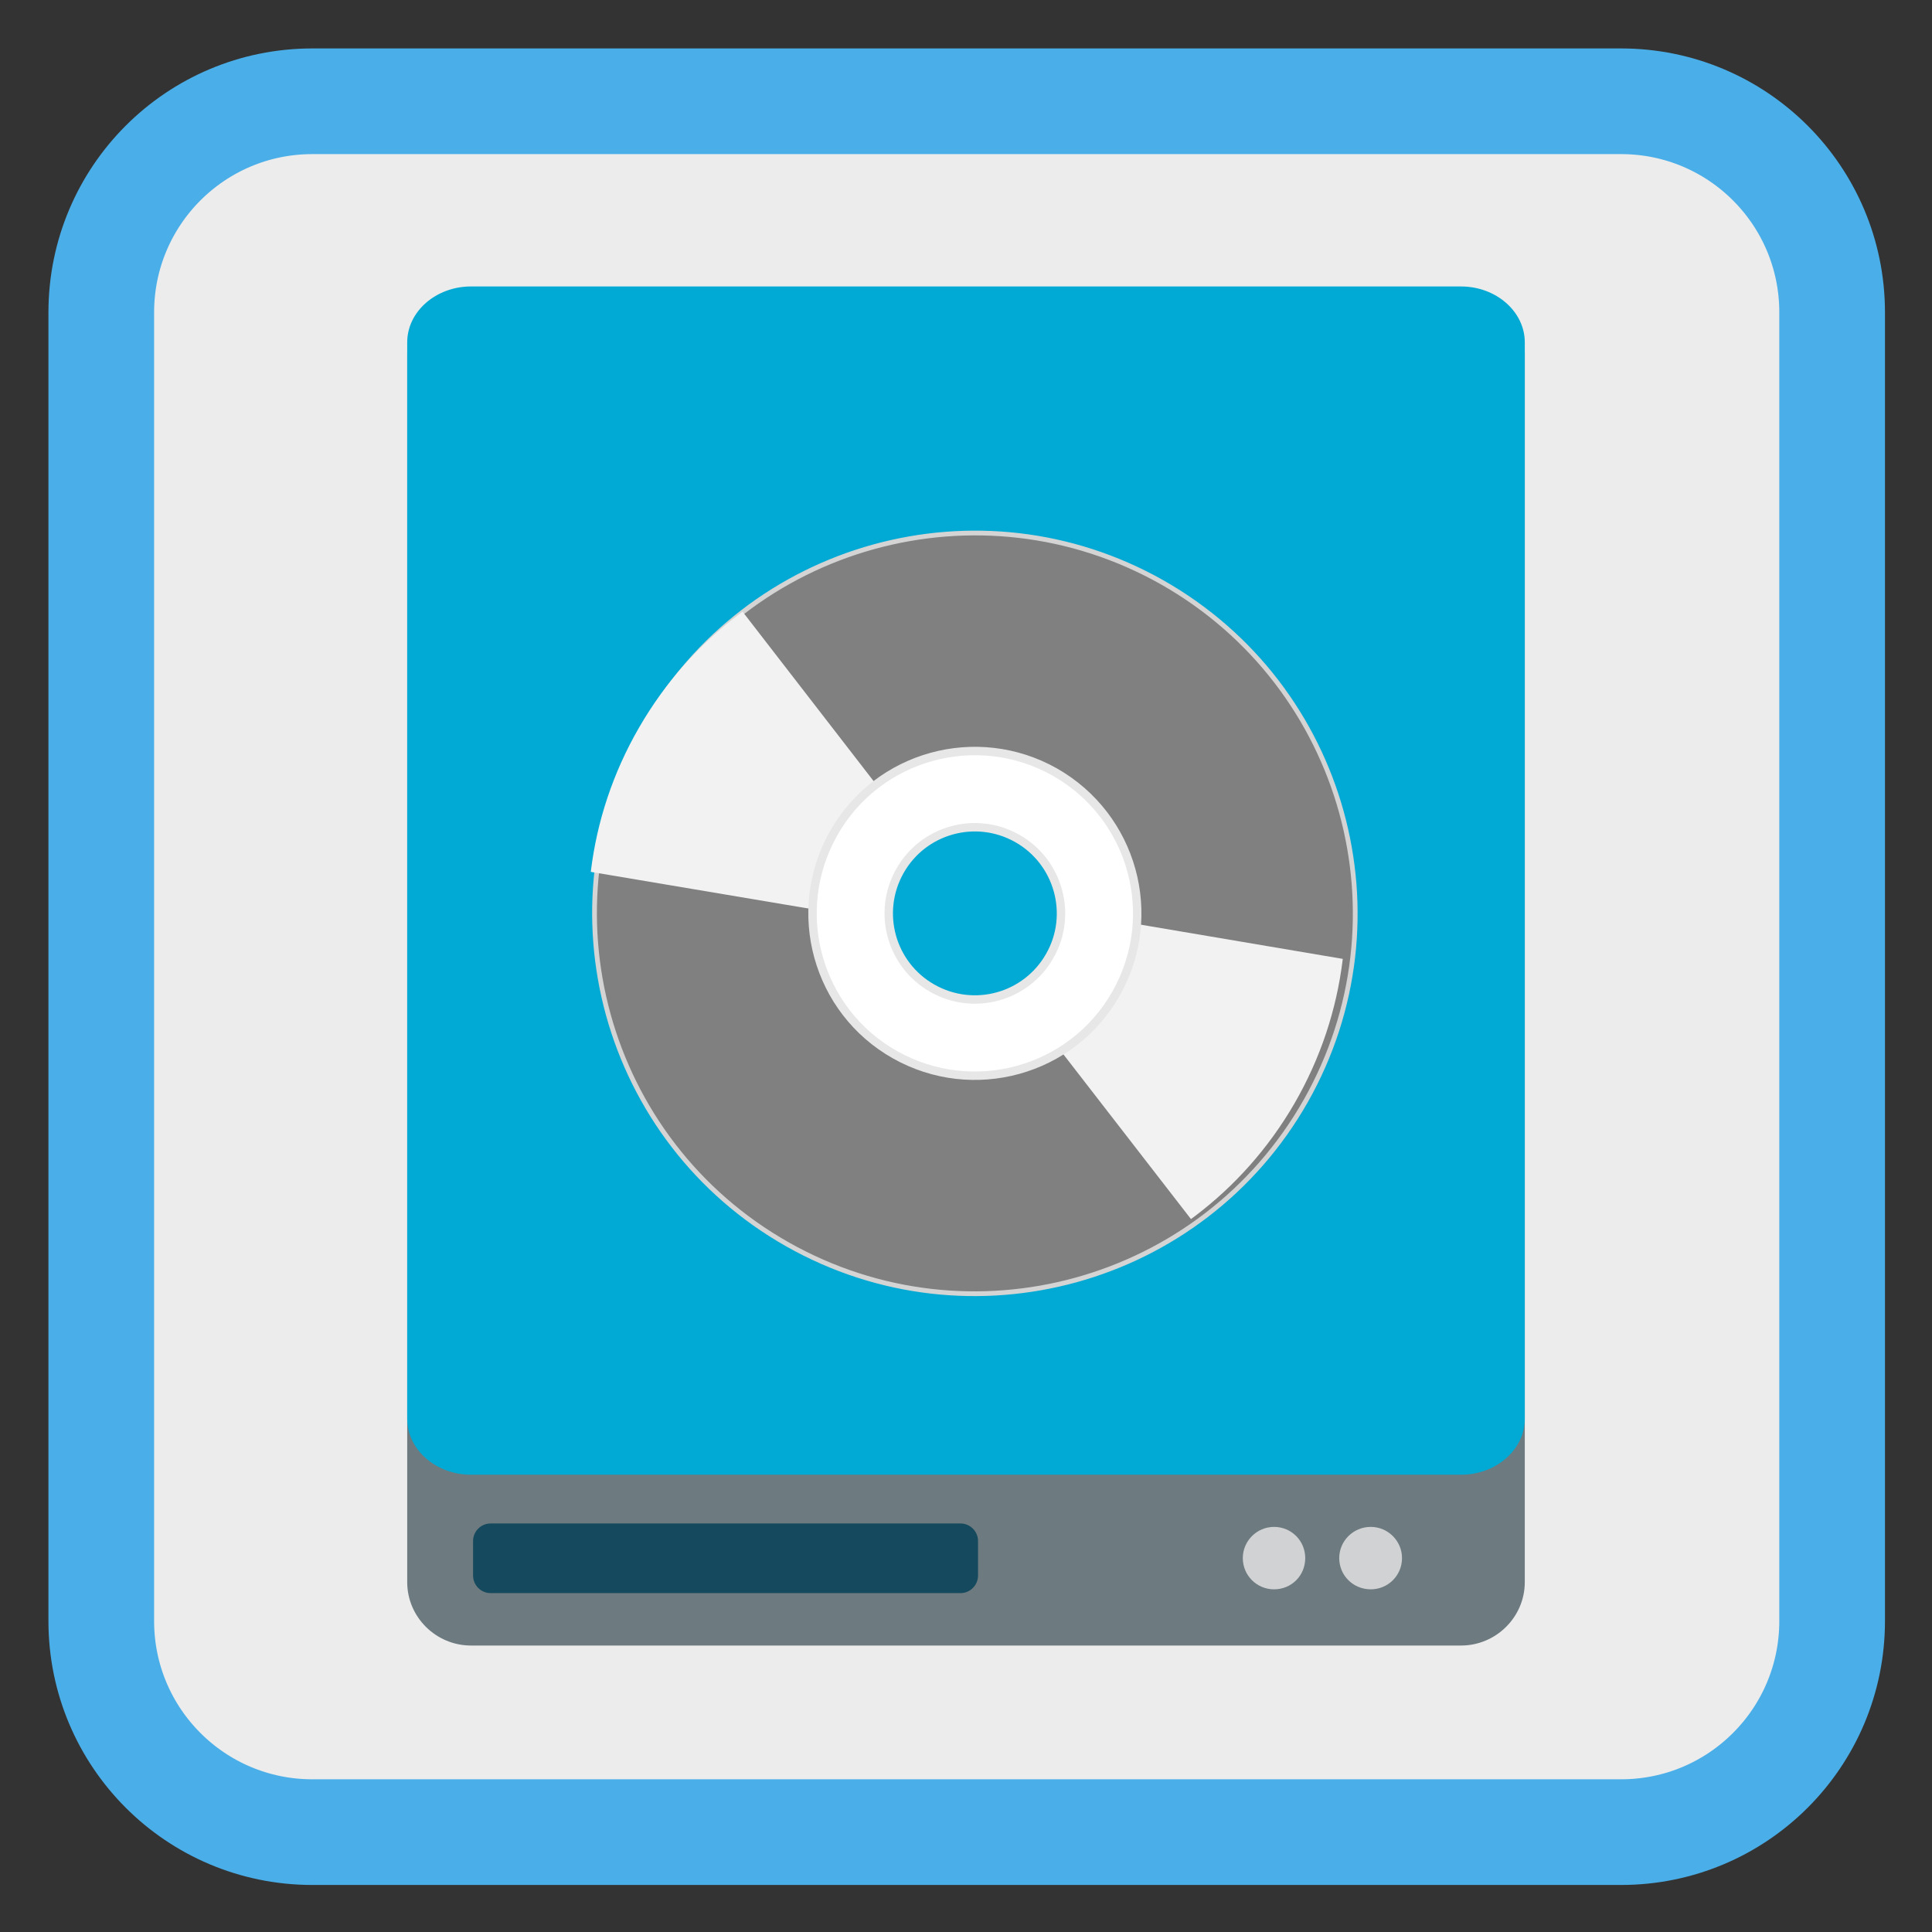 <?xml version="1.0" encoding="UTF-8"?>
<svg xmlns="http://www.w3.org/2000/svg" xmlns:xlink="http://www.w3.org/1999/xlink" width="22pt" height="22pt" viewBox="0 0 22 22" version="1.1">
<rect x="0" y="0" width="22" height="22" fill="#333333" stroke="none"/>
<defs>
<clipPath id="clip1">
  <path d="M 11 10 L 16 10 L 16 15 L 11 15 Z M 11 10 "/>
</clipPath>
<clipPath id="clip2">
  <path d="M 13.16 6.66 C 11.094 5.469 8.453 6.176 7.258 8.242 C 6.066 10.309 6.773 12.953 8.84 14.145 C 10.906 15.336 13.547 14.629 14.742 12.562 C 15.934 10.496 15.227 7.855 13.16 6.66 Z M 11.59 9.383 C 12.152 9.707 12.348 10.43 12.02 10.992 C 11.695 11.555 10.973 11.75 10.41 11.422 C 9.848 11.098 9.652 10.379 9.98 9.812 C 10.305 9.25 11.027 9.059 11.59 9.383 Z M 11.59 9.383 "/>
</clipPath>
<clipPath id="clip3">
  <path d="M 6 6 L 11 6 L 11 11 L 6 11 Z M 6 6 "/>
</clipPath>
<clipPath id="clip4">
  <path d="M 8.859 14.184 C 10.922 15.379 13.566 14.672 14.758 12.605 C 15.953 10.539 15.242 7.895 13.176 6.703 C 11.113 5.508 8.469 6.219 7.277 8.285 C 6.082 10.352 6.793 12.992 8.859 14.184 Z M 10.43 11.465 C 9.863 11.137 9.672 10.418 9.996 9.855 C 10.324 9.289 11.043 9.098 11.605 9.422 C 12.172 9.75 12.363 10.469 12.039 11.031 C 11.711 11.598 10.992 11.789 10.43 11.465 Z M 10.43 11.465 "/>
</clipPath>
</defs>
<g id="surface1">
<path style="fill-rule:nonzero;fill:rgb(92.549%,92.549%,92.549%);fill-opacity:1;stroke-width:27.984;stroke-linecap:butt;stroke-linejoin:miter;stroke:rgb(29.02%,68.235%,90.98%);stroke-opacity:1;stroke-miterlimit:4;" d="M 82.727 26.818 L 429.273 26.818 C 460.182 26.818 485.182 51.818 485.182 82.727 L 485.182 429.273 C 485.182 460.182 460.182 485.182 429.273 485.182 L 82.727 485.182 C 51.818 485.182 26.818 460.182 26.818 429.273 L 26.818 82.727 C 26.818 51.818 51.818 26.818 82.727 26.818 Z M 82.727 26.818 " transform="matrix(0.043,0,0,0.043,0,0)"/>
<path style=" stroke:none;fill-rule:nonzero;fill:rgb(42.745%,47.843%,49.804%);fill-opacity:1;" d="M 5.363 3.301 L 16.637 3.301 C 17.035 3.301 17.363 3.625 17.363 4.027 L 17.363 18.016 C 17.363 18.414 17.035 18.738 16.637 18.738 L 5.363 18.738 C 4.965 18.738 4.637 18.414 4.637 18.016 L 4.637 4.027 C 4.637 3.625 4.965 3.301 5.363 3.301 Z M 5.363 3.301 "/>
<path style=" stroke:none;fill-rule:nonzero;fill:rgb(8.235%,28.627%,36.471%);fill-opacity:1;" d="M 5.586 17.348 L 10.938 17.348 C 11.047 17.348 11.137 17.438 11.137 17.547 L 11.137 17.941 C 11.137 18.051 11.047 18.141 10.938 18.141 L 5.586 18.141 C 5.477 18.141 5.387 18.051 5.387 17.941 L 5.387 17.547 C 5.387 17.438 5.477 17.348 5.586 17.348 Z M 5.586 17.348 "/>
<path style=" stroke:none;fill-rule:nonzero;fill:rgb(0%,66.667%,83.137%);fill-opacity:1;" d="M 5.363 3.262 L 16.637 3.262 C 17.035 3.262 17.363 3.547 17.363 3.898 L 17.363 16.156 C 17.363 16.508 17.035 16.793 16.637 16.793 L 5.363 16.793 C 4.965 16.793 4.637 16.508 4.637 16.156 L 4.637 3.898 C 4.637 3.547 4.965 3.262 5.363 3.262 Z M 5.363 3.262 "/>
<path style=" stroke:none;fill-rule:nonzero;fill:rgb(81.961%,82.353%,82.745%);fill-opacity:1;" d="M 14.863 17.742 C 14.863 17.941 14.707 18.098 14.508 18.098 C 14.312 18.098 14.152 17.941 14.152 17.742 C 14.152 17.547 14.312 17.387 14.508 17.387 C 14.707 17.387 14.863 17.547 14.863 17.742 Z M 14.863 17.742 "/>
<path style=" stroke:none;fill-rule:nonzero;fill:rgb(81.961%,82.353%,82.745%);fill-opacity:1;" d="M 15.965 17.742 C 15.965 17.941 15.805 18.098 15.609 18.098 C 15.41 18.098 15.25 17.941 15.25 17.742 C 15.25 17.547 15.41 17.387 15.609 17.387 C 15.805 17.387 15.965 17.547 15.965 17.742 Z M 15.965 17.742 "/>
<path style="fill-rule:nonzero;fill:rgb(50.196%,50.196%,50.196%);fill-opacity:1;stroke-width:1.57;stroke-linecap:butt;stroke-linejoin:miter;stroke:rgb(83.137%,83.137%,83.137%);stroke-opacity:1;stroke-miterlimit:4;" d="M 255.981 113.021 C 186.642 113.062 130.44 169.243 130.383 238.639 C 130.424 307.978 186.662 364.278 256.001 364.236 C 325.34 364.195 381.542 308.015 381.599 238.619 C 381.558 169.28 325.377 113.078 255.981 113.021 Z M 256.022 204.388 C 274.895 204.375 290.316 219.729 290.231 238.659 C 290.245 257.533 274.891 272.954 255.96 272.869 C 237.087 272.882 221.723 257.627 221.751 238.598 C 221.737 219.724 237.148 204.402 256.022 204.388 Z M 256.022 204.388 " transform="matrix(0.03,0.017,-0.017,0.03,7.478,-1.11)"/>
<g clip-path="url(#clip1)" clip-rule="nonzero">
<g clip-path="url(#clip2)" clip-rule="nonzero">
<path style=" stroke:none;fill-rule:evenodd;fill:rgb(94.902%,94.902%,94.902%);fill-opacity:1;" d="M 11.688 10.309 L 16.023 11.043 L 14.031 14.488 L 11.152 10.77 Z M 11.688 10.309 "/>
</g>
</g>
<g clip-path="url(#clip3)" clip-rule="nonzero">
<g clip-path="url(#clip4)" clip-rule="nonzero">
<path style=" stroke:none;fill-rule:evenodd;fill:rgb(94.902%,94.902%,94.902%);fill-opacity:1;" d="M 10.332 10.535 L 5.996 9.805 L 7.984 6.355 L 10.863 10.078 Z M 10.332 10.535 "/>
</g>
</g>
<path style="fill-rule:nonzero;fill:rgb(100%,100%,100%);fill-opacity:1;stroke-width:2.78;stroke-linecap:butt;stroke-linejoin:miter;stroke:rgb(90.588%,90.588%,90.588%);stroke-opacity:1;stroke-miterlimit:4;" d="M 255.978 185.008 C 226.372 185.055 202.323 209.036 202.37 238.642 C 202.418 268.248 226.399 292.297 256.004 292.249 C 285.61 292.202 309.659 268.221 309.612 238.615 C 309.564 209.009 285.64 185.059 255.978 185.008 Z M 255.963 210.192 C 271.682 210.164 284.457 222.98 284.428 238.601 C 284.456 254.319 271.738 267.038 256.019 267.066 C 240.301 267.093 227.582 254.375 227.554 238.657 C 227.526 222.938 240.245 210.219 255.963 210.192 Z M 255.963 210.192 " transform="matrix(0.03,0.017,-0.017,0.03,7.478,-1.11)"/>
</g>
</svg>
